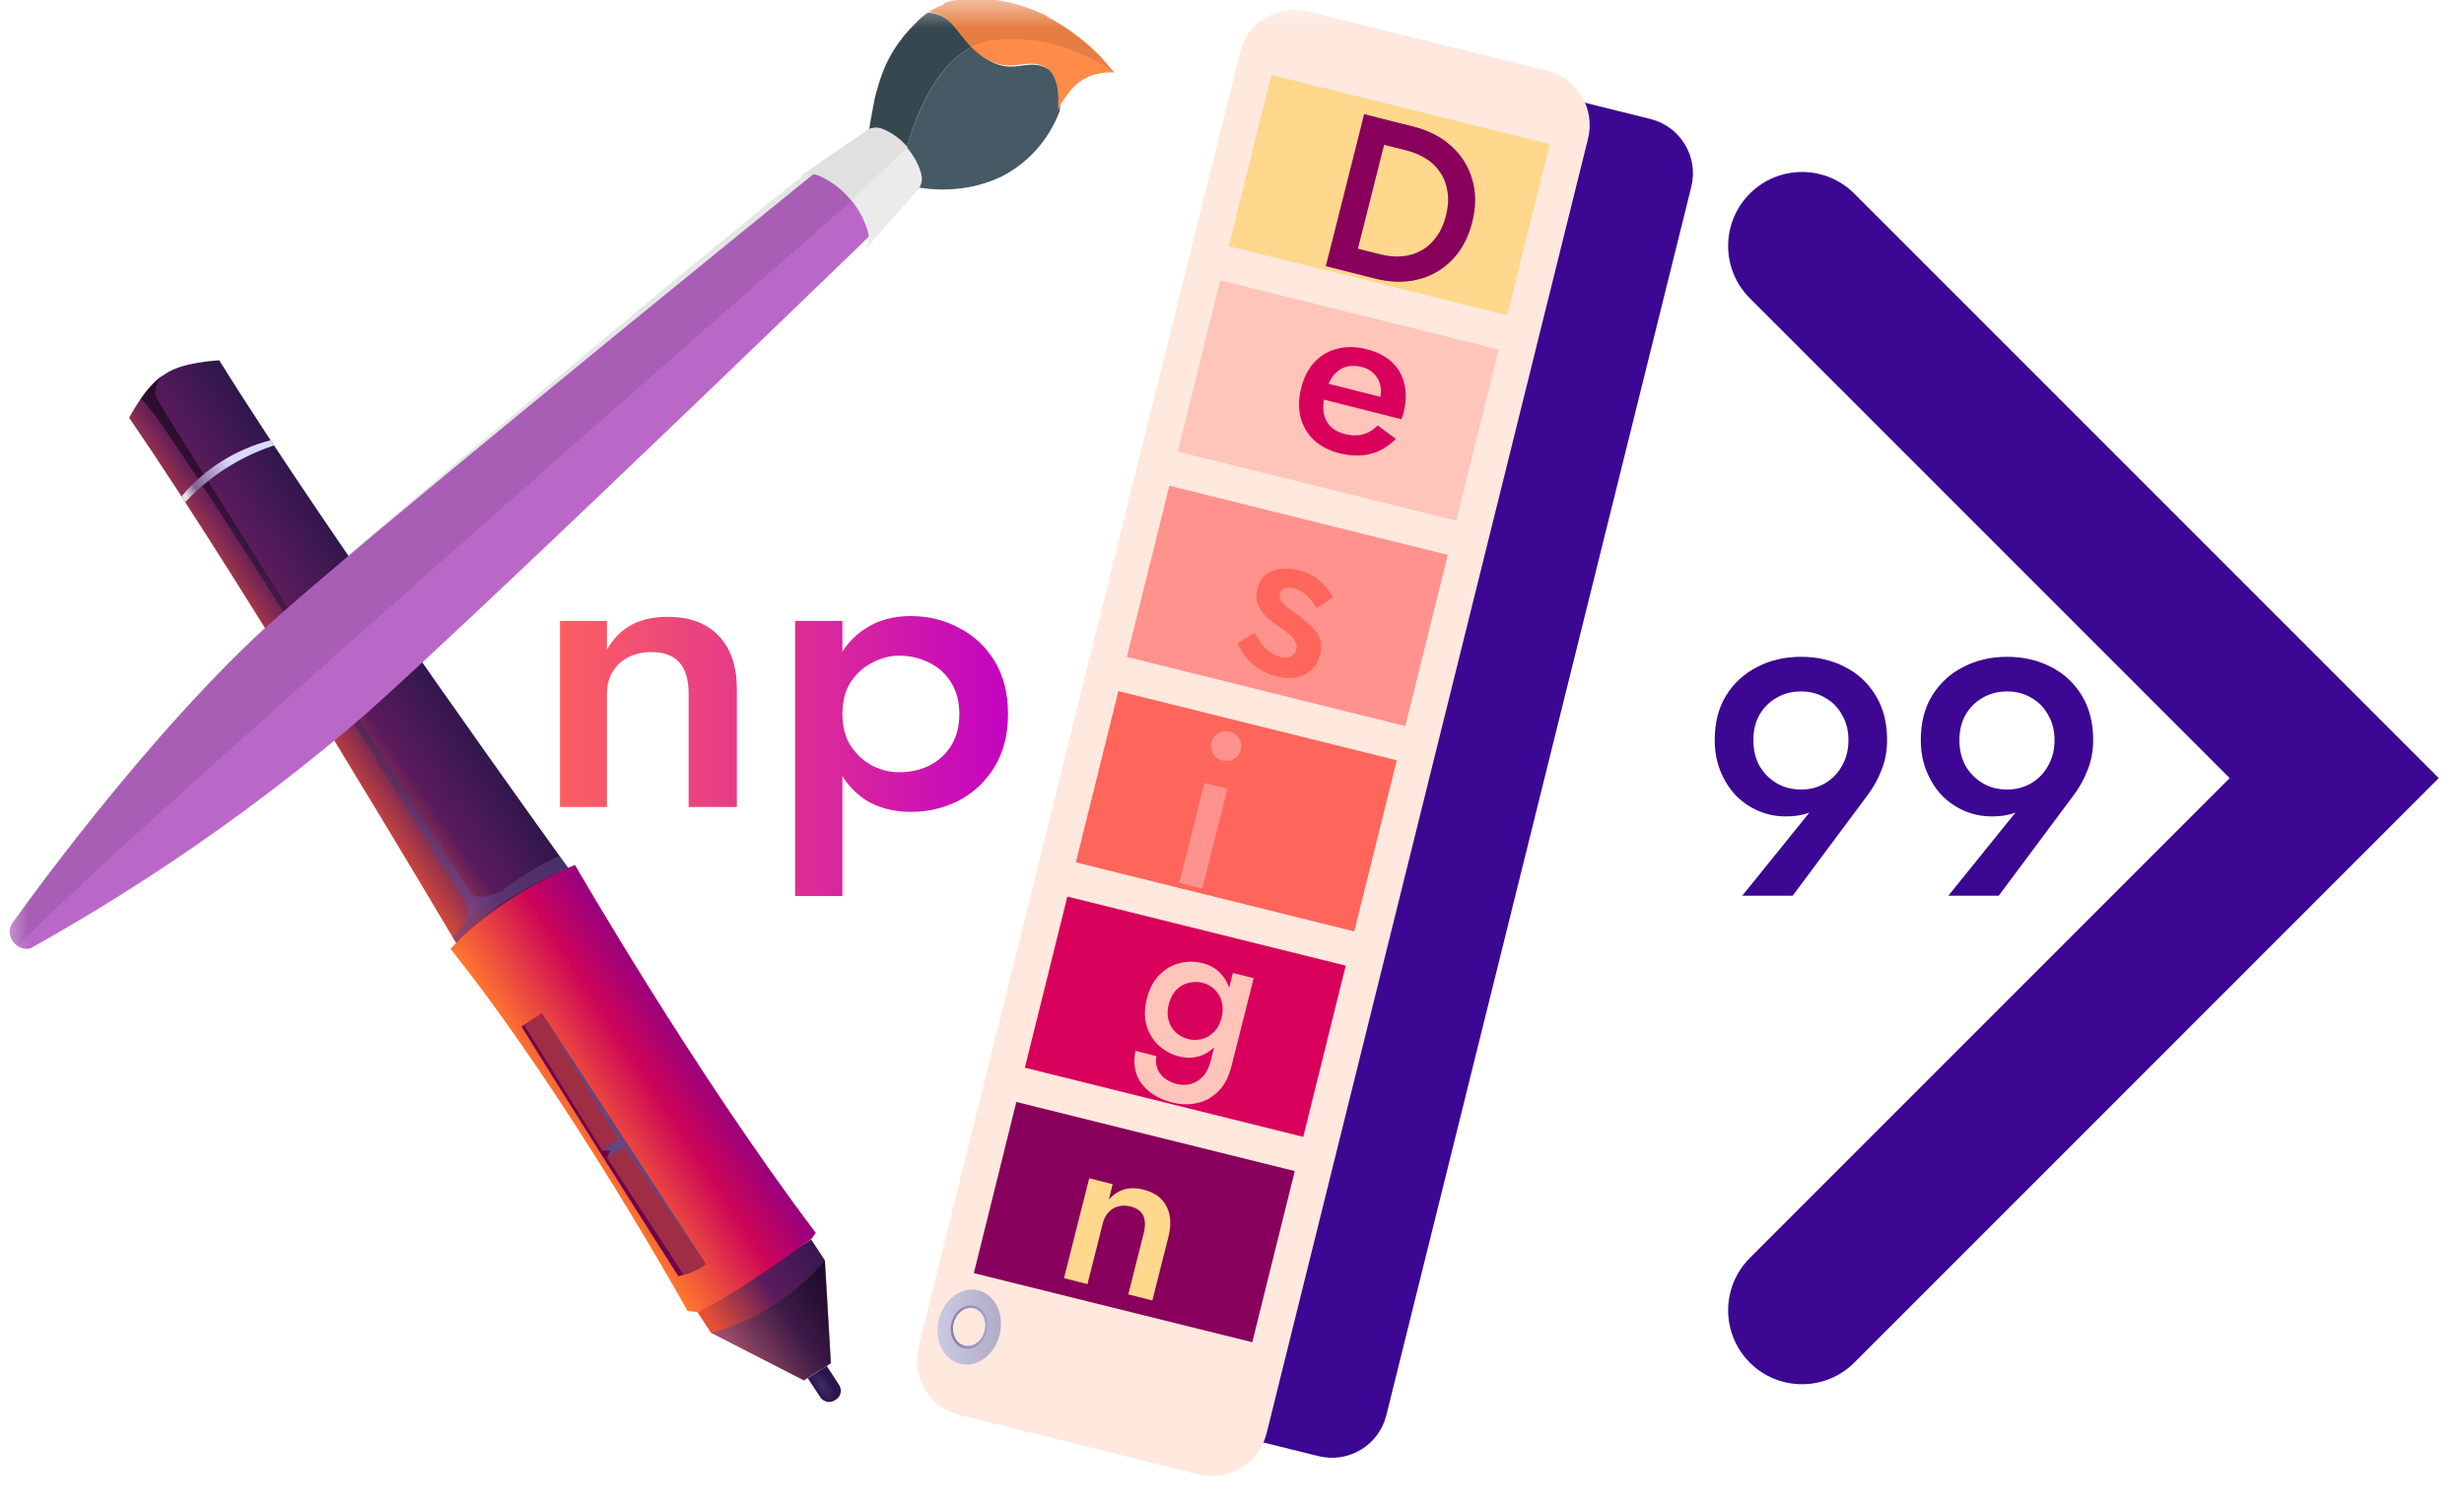 <svg width="44" height="27" viewBox="0 0 44 27" fill="none" xmlns="http://www.w3.org/2000/svg">
<g clip-path="url(#clip0_837_34)">
<mask id="mask0_837_34" style="mask-type:luminance" maskUnits="userSpaceOnUse" x="0" y="0" width="44" height="27">
<path d="M44 0H0V27H44V0Z" fill="white"/>
</mask>
<g mask="url(#mask0_837_34)">
<path fill-rule="evenodd" clip-rule="evenodd" d="M2.307 7.461C4.401 10.507 8.145 16.839 8.145 16.839L8.325 16.723L12.639 23.315L12.454 23.429L12.695 23.797L14.354 24.648L14.594 24.495L14.835 24.342L14.727 22.5L14.486 22.133L14.305 22.247L9.996 15.656L10.176 15.54C10.176 15.54 5.865 9.575 3.915 6.434C3.915 6.434 3.233 6.464 2.939 6.686C2.615 6.859 2.307 7.461 2.307 7.461Z" fill="url(#paint0_linear_837_34)"/>
<path fill-rule="evenodd" clip-rule="evenodd" d="M12.454 23.429L12.277 23.409C12.277 23.409 10.161 19.592 8.045 16.944C8.045 16.944 8.77 16.087 10.267 15.443C10.267 15.443 12.407 19.159 14.568 22.014L14.488 22.125C14.488 22.125 13.091 23.149 12.454 23.429Z" fill="url(#paint1_linear_837_34)"/>
<path fill-rule="evenodd" clip-rule="evenodd" d="M14.425 24.609L14.655 24.959C14.685 24.999 14.73 25.024 14.779 25.031C14.829 25.038 14.879 25.026 14.918 24.996C14.961 24.973 14.993 24.933 15.007 24.886C15.021 24.838 15.016 24.788 14.993 24.744L14.764 24.391L14.425 24.609Z" fill="url(#paint2_radial_837_34)"/>
<g style="mix-blend-mode:multiply" opacity="0.5">
<path fill-rule="evenodd" clip-rule="evenodd" d="M8.082 16.729C8.082 16.729 8.947 15.731 9.995 15.283L10.144 15.503C10.144 15.503 8.836 16.005 8.152 16.837L8.082 16.729Z" fill="#614881"/>
</g>
<path style="mix-blend-mode:screen" opacity="0.5" fill-rule="evenodd" clip-rule="evenodd" d="M2.505 7.132C2.654 6.936 8.165 15.915 8.312 16.128C8.458 16.341 8.182 16.614 8.182 16.614C8.431 16.363 8.695 16.127 8.971 15.907C8.971 15.907 8.582 16.089 8.453 15.979C8.324 15.868 2.808 7.204 2.775 7.064C2.741 6.925 2.875 6.722 2.875 6.722C2.734 6.842 2.61 6.98 2.505 7.132Z" fill="url(#paint3_linear_837_34)"/>
<path fill-rule="evenodd" clip-rule="evenodd" d="M3.307 8.968C3.741 8.503 4.287 8.154 4.894 7.954L4.834 7.861C4.209 8.021 3.651 8.371 3.241 8.864L3.307 8.968Z" fill="url(#paint4_linear_837_34)"/>
<path style="mix-blend-mode:screen" opacity="0.5" fill-rule="evenodd" clip-rule="evenodd" d="M12.7 23.799C13.497 23.583 14.206 23.13 14.733 22.5L14.841 24.342L14.361 24.647L12.7 23.799Z" fill="url(#paint5_linear_837_34)"/>
<path fill-rule="evenodd" clip-rule="evenodd" d="M12.114 22.788C12.289 22.747 12.454 22.673 12.601 22.572L9.678 18.098L9.312 18.331C9.312 18.331 10.923 20.927 12.114 22.788Z" fill="url(#paint6_linear_837_34)"/>
<path fill-rule="evenodd" clip-rule="evenodd" d="M12.208 22.763L10.841 20.676L10.904 20.543L10.754 20.542L9.36 18.305L9.676 18.103L12.601 22.572C12.486 22.663 12.352 22.729 12.208 22.763Z" fill="#9F2E45"/>
<g style="mix-blend-mode:multiply">
<path fill-rule="evenodd" clip-rule="evenodd" d="M9.676 18.103L11.04 20.345L10.755 20.543L10.903 20.543L10.841 20.676L11.146 20.482L12.601 22.572L9.676 18.103Z" fill="#614881"/>
</g>
<path d="M16.42 3.352C16.42 3.352 8.921 10.622 6.522 12.759C4.69 14.336 2.702 15.726 0.579 16.914L0.569 16.923C0.523 16.945 0.469 16.949 0.415 16.936C0.361 16.923 0.309 16.893 0.267 16.851C0.225 16.809 0.195 16.756 0.181 16.701C0.167 16.645 0.17 16.59 0.19 16.542C0.196 16.525 0.204 16.508 0.215 16.494C0.215 16.494 2.637 13.057 4.99 10.982C7.343 8.908 15.509 2.313 15.509 2.313C15.551 2.292 15.599 2.282 15.649 2.284C15.699 2.286 15.751 2.3 15.799 2.325C15.947 2.398 16.082 2.503 16.193 2.632C16.305 2.76 16.39 2.909 16.441 3.066C16.459 3.116 16.466 3.168 16.463 3.217C16.459 3.266 16.445 3.312 16.42 3.352Z" fill="#BA68C8"/>
<path opacity="0.1" d="M0.186 16.537C0.191 16.52 0.2 16.503 0.211 16.489C0.211 16.489 2.633 13.052 4.985 10.977C6.561 9.576 13.727 3.54 14.723 2.847L15.205 3.589C15.205 3.589 0.178 16.709 0.342 16.915C0.308 16.897 0.277 16.873 0.251 16.844C0.224 16.815 0.203 16.782 0.189 16.747C0.174 16.711 0.166 16.675 0.166 16.639C0.165 16.602 0.172 16.568 0.186 16.537Z" fill="black"/>
<path d="M16.196 2.628C16.257 2.41 16.588 1.23 17.353 0.835C17.444 0.933 17.549 1.016 17.663 1.08C18.1 1.33 18.326 1.049 18.671 1.206C19.015 1.362 18.922 1.982 18.922 1.987C18.729 2.49 18.377 2.892 17.913 3.138C17.471 3.359 16.953 3.433 16.421 3.352L15.513 2.305L16.196 2.628Z" fill="#455A64"/>
<path d="M16.568 0.226C16.984 0.25 17.093 0.556 17.353 0.835C16.582 1.236 16.257 2.41 16.196 2.628L15.518 2.323C15.541 2.187 15.565 2.042 15.596 1.885L15.618 1.768C15.636 1.69 15.659 1.608 15.683 1.529C15.72 1.4 15.765 1.276 15.819 1.156C15.857 1.073 15.901 0.991 15.951 0.908C16.062 0.729 16.193 0.566 16.343 0.422C16.41 0.348 16.485 0.282 16.568 0.226Z" fill="#37474F"/>
<path d="M16.572 0.223C16.611 0.189 16.662 0.171 16.709 0.148L16.72 0.139C16.748 0.115 16.791 0.109 16.827 0.095C16.864 0.081 16.849 0.077 16.859 0.067C16.867 0.06 16.875 0.053 16.883 0.047C16.903 0.04 16.924 0.033 16.945 0.029C16.969 0.021 16.993 0.015 17.018 0.01C17.077 -0 17.135 -0.011 17.193 -0.017C17.25 -0.024 17.309 -0.029 17.368 -0.03C17.426 -0.031 17.483 -0.031 17.541 -0.028C17.903 -0.006 18.27 0.089 18.621 0.249L18.693 0.285L18.708 0.303L18.791 0.347C18.96 0.444 19.123 0.553 19.279 0.674C19.349 0.729 19.413 0.781 19.47 0.834C19.527 0.887 19.58 0.935 19.626 0.98L19.686 1.048L19.827 1.211L19.9 1.295C19.737 1.284 19.579 1.309 19.439 1.371C19.298 1.432 19.179 1.528 19.089 1.65C19.01 1.746 18.943 1.852 18.889 1.966C18.889 1.966 18.977 1.337 18.637 1.185C18.297 1.034 18.066 1.31 17.63 1.059C17.516 0.996 17.411 0.913 17.32 0.814C17.06 0.536 16.957 0.237 16.535 0.206L16.572 0.223Z" fill="#FF8B49"/>
<path opacity="0.1" d="M19.933 1.316C19.277 0.853 18.516 0.636 17.803 0.708C17.642 0.721 17.49 0.764 17.353 0.835C17.093 0.556 16.991 0.257 16.568 0.226C16.607 0.193 16.658 0.175 16.705 0.152L16.716 0.142C16.744 0.118 16.787 0.112 16.823 0.099C16.86 0.085 16.845 0.08 16.855 0.071C16.863 0.064 16.871 0.057 16.879 0.051C16.899 0.043 16.92 0.037 16.941 0.032C16.965 0.024 16.989 0.018 17.014 0.013C17.073 0.003 17.131 -0.007 17.189 -0.013C17.247 -0.021 17.305 -0.026 17.364 -0.026C17.422 -0.028 17.479 -0.028 17.537 -0.025C17.899 -0.002 18.265 0.092 18.617 0.253L18.689 0.289L18.704 0.306L18.787 0.351C18.956 0.447 19.119 0.556 19.275 0.677C19.345 0.732 19.409 0.784 19.466 0.837C19.523 0.89 19.576 0.938 19.622 0.983L19.682 1.052L19.823 1.215L19.896 1.299L19.933 1.316Z" fill="black"/>
<path d="M15.507 2.31C15.549 2.289 15.597 2.28 15.647 2.282C15.697 2.284 15.748 2.298 15.796 2.322C15.944 2.395 16.08 2.5 16.191 2.629C16.303 2.758 16.388 2.907 16.439 3.064C16.457 3.115 16.465 3.169 16.461 3.22C16.456 3.27 16.44 3.318 16.414 3.357C16.119 3.706 15.789 4.078 15.439 4.466C15.477 4.417 15.502 4.357 15.51 4.291C15.518 4.225 15.509 4.155 15.484 4.087C15.419 3.889 15.312 3.701 15.171 3.538C15.03 3.375 14.859 3.242 14.671 3.15C14.608 3.117 14.541 3.1 14.475 3.099C14.409 3.098 14.347 3.113 14.293 3.143C14.754 2.824 15.199 2.515 15.507 2.31Z" fill="#EBEBEB"/>
<path d="M15.209 3.585C15.062 3.403 14.877 3.255 14.672 3.159C14.608 3.126 14.541 3.109 14.475 3.108C14.409 3.107 14.347 3.122 14.293 3.152C14.759 2.829 15.21 2.514 15.517 2.31C15.559 2.289 15.607 2.279 15.658 2.281C15.708 2.283 15.759 2.297 15.807 2.322C15.958 2.39 16.096 2.495 16.206 2.627L15.215 3.571L15.209 3.585Z" fill="#E0E0E0"/>
<path fill-rule="evenodd" clip-rule="evenodd" d="M31.246 3.458C31.761 2.942 32.597 2.942 33.113 3.458L43.549 13.894L33.113 24.33C32.597 24.846 31.761 24.846 31.246 24.33C30.731 23.815 30.731 22.979 31.246 22.464L39.816 13.894L31.246 5.324C30.731 4.809 30.731 3.973 31.246 3.458Z" fill="#3C0792"/>
<path d="M29.472 2.125L24.649 0.927C24.113 0.794 23.571 1.121 23.438 1.657L17.991 23.592C17.858 24.128 18.185 24.67 18.721 24.803L23.544 26.001C24.08 26.134 24.622 25.808 24.756 25.271L30.202 3.336C30.335 2.8 30.008 2.258 29.472 2.125Z" fill="#3C0792"/>
<path d="M27.628 1.264L23.355 0.203C22.819 0.07 22.276 0.396 22.143 0.932L16.402 24.053C16.269 24.589 16.596 25.131 17.132 25.265L21.405 26.326C21.942 26.459 22.484 26.132 22.617 25.596L28.358 2.476C28.491 1.94 28.164 1.397 27.628 1.264Z" fill="#FFE8DE"/>
<path d="M27.674 2.573L22.702 1.339L21.943 4.395L26.915 5.629L27.674 2.573Z" fill="#FFD88D"/>
<path d="M26.763 6.241L21.791 5.006L21.032 8.063L26.004 9.297L26.763 6.241Z" fill="#FFC4BA"/>
<path d="M25.852 9.908L20.881 8.674L20.122 11.73L25.094 12.965L25.852 9.908Z" fill="#FF928D"/>
<path d="M24.942 13.576L19.97 12.341L19.211 15.398L24.183 16.632L24.942 13.576Z" fill="#FF665B"/>
<path d="M24.031 17.243L19.06 16.009L18.301 19.065L23.272 20.3L24.031 17.243Z" fill="#D9005B"/>
<path d="M23.121 20.911L18.149 19.677L17.39 22.733L22.362 23.967L23.121 20.911Z" fill="#88005B"/>
<path fill-rule="evenodd" clip-rule="evenodd" d="M16.739 23.746C16.738 23.878 16.769 24.004 16.83 24.108C16.891 24.213 16.979 24.291 17.082 24.332C17.185 24.374 17.299 24.378 17.409 24.342C17.52 24.307 17.621 24.235 17.702 24.135C17.782 24.034 17.838 23.911 17.862 23.779C17.885 23.648 17.876 23.515 17.834 23.396C17.793 23.278 17.722 23.18 17.63 23.114C17.537 23.049 17.428 23.019 17.316 23.029C17.241 23.035 17.167 23.059 17.098 23.098C17.029 23.137 16.965 23.192 16.912 23.259C16.858 23.325 16.816 23.403 16.786 23.486C16.756 23.57 16.741 23.658 16.739 23.746ZM17.596 23.673C17.595 23.741 17.576 23.808 17.543 23.866C17.51 23.925 17.463 23.971 17.41 24.001C17.356 24.031 17.298 24.041 17.242 24.032C17.186 24.023 17.135 23.994 17.096 23.949C17.057 23.904 17.031 23.845 17.021 23.779C17.012 23.714 17.019 23.645 17.043 23.581C17.066 23.517 17.105 23.461 17.154 23.421C17.202 23.38 17.259 23.356 17.316 23.352C17.392 23.348 17.465 23.378 17.517 23.439C17.57 23.499 17.598 23.583 17.596 23.673Z" fill="url(#paint7_linear_837_34)"/>
<path fill-rule="evenodd" clip-rule="evenodd" d="M16.977 23.726C16.976 23.802 16.995 23.876 17.03 23.936C17.066 23.997 17.116 24.042 17.176 24.066C17.236 24.09 17.302 24.092 17.366 24.072C17.43 24.051 17.489 24.009 17.536 23.951C17.583 23.892 17.615 23.821 17.629 23.744C17.642 23.668 17.637 23.591 17.613 23.522C17.589 23.453 17.547 23.396 17.494 23.358C17.44 23.321 17.377 23.303 17.311 23.309C17.268 23.313 17.225 23.326 17.185 23.349C17.145 23.372 17.108 23.404 17.077 23.443C17.046 23.482 17.021 23.526 17.004 23.575C16.987 23.623 16.978 23.675 16.977 23.726ZM17.596 23.673C17.594 23.741 17.576 23.808 17.543 23.866C17.509 23.925 17.463 23.972 17.409 24.001C17.356 24.031 17.297 24.041 17.242 24.032C17.186 24.023 17.135 23.994 17.096 23.949C17.056 23.904 17.03 23.845 17.021 23.779C17.011 23.714 17.019 23.645 17.042 23.581C17.066 23.517 17.105 23.461 17.153 23.421C17.202 23.38 17.258 23.356 17.316 23.352C17.392 23.348 17.465 23.379 17.517 23.439C17.569 23.499 17.598 23.583 17.596 23.673Z" fill="url(#paint8_linear_837_34)"/>
<path d="M12.297 12.387C12.297 12.142 12.243 11.956 12.134 11.831C12.025 11.706 11.857 11.643 11.63 11.643C11.474 11.643 11.337 11.674 11.218 11.737C11.099 11.795 11.006 11.881 10.939 11.997C10.872 12.108 10.838 12.238 10.838 12.387V14.41H10V11.087H10.838V11.6C10.952 11.402 11.097 11.255 11.273 11.159C11.454 11.062 11.668 11.014 11.917 11.014C12.32 11.014 12.628 11.13 12.84 11.361C13.052 11.588 13.158 11.901 13.158 12.3V14.41H12.297V12.387Z" fill="url(#paint9_linear_837_34)"/>
<path d="M15.043 16H14.198V11.087H15.043V16ZM18 12.749C18 13.115 17.92 13.43 17.759 13.695C17.599 13.955 17.387 14.155 17.123 14.295C16.859 14.43 16.572 14.497 16.262 14.497C15.957 14.497 15.69 14.427 15.463 14.288C15.24 14.143 15.067 13.941 14.943 13.681C14.824 13.416 14.764 13.105 14.764 12.749C14.764 12.387 14.824 12.077 14.943 11.816C15.067 11.556 15.24 11.357 15.463 11.217C15.69 11.072 15.957 11 16.262 11C16.572 11 16.859 11.07 17.123 11.21C17.387 11.344 17.599 11.542 17.759 11.802C17.92 12.062 18 12.378 18 12.749ZM17.131 12.749C17.131 12.527 17.082 12.339 16.983 12.185C16.885 12.026 16.753 11.908 16.588 11.831C16.427 11.749 16.249 11.708 16.052 11.708C15.892 11.708 15.734 11.749 15.579 11.831C15.424 11.908 15.294 12.024 15.191 12.178C15.093 12.332 15.043 12.522 15.043 12.749C15.043 12.975 15.093 13.165 15.191 13.319C15.294 13.473 15.424 13.591 15.579 13.673C15.734 13.751 15.892 13.789 16.052 13.789C16.249 13.789 16.427 13.751 16.588 13.673C16.753 13.591 16.885 13.473 16.983 13.319C17.082 13.16 17.131 12.97 17.131 12.749Z" fill="url(#paint10_linear_837_34)"/>
<path d="M33.008 13.216C33.008 13.044 32.97 12.894 32.894 12.766C32.822 12.634 32.722 12.532 32.594 12.46C32.466 12.384 32.322 12.346 32.162 12.346C31.998 12.346 31.852 12.384 31.724 12.46C31.596 12.532 31.494 12.634 31.418 12.766C31.346 12.894 31.31 13.044 31.31 13.216C31.31 13.388 31.346 13.54 31.418 13.672C31.494 13.804 31.596 13.908 31.724 13.984C31.852 14.06 31.998 14.098 32.162 14.098C32.322 14.098 32.466 14.06 32.594 13.984C32.722 13.908 32.822 13.804 32.894 13.672C32.97 13.54 33.008 13.388 33.008 13.216ZM32.012 15.994H31.112L32.444 14.344L32.552 14.326C32.456 14.43 32.356 14.498 32.252 14.53C32.148 14.562 32.026 14.578 31.886 14.578C31.718 14.578 31.558 14.546 31.406 14.482C31.254 14.418 31.118 14.326 30.998 14.206C30.882 14.082 30.79 13.936 30.722 13.768C30.654 13.6 30.62 13.416 30.62 13.216C30.62 12.904 30.688 12.638 30.824 12.418C30.964 12.194 31.15 12.024 31.382 11.908C31.614 11.788 31.874 11.728 32.162 11.728C32.45 11.728 32.71 11.788 32.942 11.908C33.174 12.024 33.358 12.194 33.494 12.418C33.63 12.638 33.698 12.904 33.698 13.216C33.698 13.412 33.664 13.592 33.596 13.756C33.532 13.92 33.448 14.07 33.344 14.206L32.012 15.994Z" fill="#3C0792"/>
<path d="M36.688 13.216C36.688 13.044 36.65 12.894 36.574 12.766C36.502 12.634 36.402 12.532 36.274 12.46C36.146 12.384 36.002 12.346 35.842 12.346C35.678 12.346 35.532 12.384 35.404 12.46C35.276 12.532 35.174 12.634 35.098 12.766C35.026 12.894 34.99 13.044 34.99 13.216C34.99 13.388 35.026 13.54 35.098 13.672C35.174 13.804 35.276 13.908 35.404 13.984C35.532 14.06 35.678 14.098 35.842 14.098C36.002 14.098 36.146 14.06 36.274 13.984C36.402 13.908 36.502 13.804 36.574 13.672C36.65 13.54 36.688 13.388 36.688 13.216ZM35.692 15.994H34.792L36.124 14.344L36.232 14.326C36.136 14.43 36.036 14.498 35.932 14.53C35.828 14.562 35.706 14.578 35.566 14.578C35.398 14.578 35.238 14.546 35.086 14.482C34.934 14.418 34.798 14.326 34.678 14.206C34.562 14.082 34.47 13.936 34.402 13.768C34.334 13.6 34.3 13.416 34.3 13.216C34.3 12.904 34.368 12.638 34.504 12.418C34.644 12.194 34.83 12.024 35.062 11.908C35.294 11.788 35.554 11.728 35.842 11.728C36.13 11.728 36.39 11.788 36.622 11.908C36.854 12.024 37.038 12.194 37.174 12.418C37.31 12.638 37.378 12.904 37.378 13.216C37.378 13.412 37.344 13.592 37.276 13.756C37.212 13.92 37.128 14.07 37.024 14.206L35.692 15.994Z" fill="#3C0792"/>
<path d="M24.36 2.038L24.825 2.156L24.14 4.87L23.675 4.753L24.36 2.038ZM24.551 4.974L23.958 4.824L24.066 4.394L24.648 4.541C24.783 4.575 24.912 4.587 25.035 4.576C25.159 4.566 25.272 4.533 25.374 4.476C25.479 4.42 25.569 4.34 25.645 4.235C25.724 4.131 25.782 4.003 25.821 3.851C25.859 3.698 25.869 3.557 25.849 3.429C25.831 3.301 25.79 3.187 25.724 3.088C25.661 2.989 25.578 2.906 25.474 2.839C25.37 2.771 25.25 2.721 25.116 2.687L24.534 2.54L24.643 2.11L25.236 2.259C25.513 2.329 25.742 2.447 25.922 2.614C26.104 2.778 26.227 2.977 26.292 3.21C26.36 3.442 26.359 3.695 26.29 3.969C26.221 4.243 26.101 4.467 25.93 4.642C25.763 4.814 25.561 4.93 25.322 4.991C25.085 5.05 24.828 5.044 24.551 4.974Z" fill="#88005B"/>
<path d="M23.912 8.092C23.73 8.046 23.58 7.967 23.46 7.854C23.342 7.742 23.264 7.606 23.224 7.448C23.184 7.289 23.188 7.117 23.235 6.931C23.282 6.742 23.361 6.587 23.472 6.467C23.584 6.347 23.72 6.267 23.879 6.227C24.038 6.185 24.212 6.187 24.401 6.235C24.589 6.282 24.741 6.359 24.854 6.465C24.968 6.57 25.042 6.701 25.077 6.855C25.116 7.008 25.111 7.18 25.063 7.371C25.058 7.392 25.051 7.414 25.042 7.436C25.036 7.46 25.031 7.476 25.026 7.486L23.459 7.09L23.531 6.803L24.741 7.109L24.568 7.255C24.58 7.241 24.593 7.223 24.607 7.199C24.625 7.173 24.636 7.151 24.64 7.133C24.664 7.037 24.666 6.949 24.645 6.87C24.626 6.791 24.588 6.724 24.531 6.668C24.476 6.613 24.404 6.574 24.317 6.552C24.21 6.525 24.114 6.526 24.027 6.553C23.941 6.581 23.867 6.634 23.806 6.712C23.745 6.79 23.697 6.893 23.662 7.022C23.629 7.151 23.621 7.266 23.637 7.366C23.653 7.464 23.693 7.546 23.756 7.611C23.822 7.677 23.909 7.724 24.018 7.751C24.132 7.78 24.237 7.782 24.334 7.757C24.431 7.732 24.52 7.679 24.601 7.597L24.925 7.836C24.791 7.973 24.641 8.062 24.473 8.105C24.306 8.148 24.118 8.144 23.912 8.092Z" fill="#D9005B"/>
<path d="M22.406 11.299C22.447 11.375 22.49 11.444 22.535 11.505C22.584 11.564 22.635 11.612 22.688 11.651C22.743 11.686 22.799 11.712 22.859 11.727C22.934 11.746 22.996 11.743 23.046 11.72C23.099 11.698 23.132 11.657 23.147 11.597C23.16 11.546 23.155 11.498 23.13 11.453C23.106 11.405 23.068 11.361 23.015 11.321C22.963 11.277 22.9 11.231 22.827 11.182C22.755 11.131 22.684 11.075 22.614 11.013C22.548 10.95 22.497 10.876 22.463 10.794C22.432 10.711 22.429 10.617 22.456 10.511C22.483 10.403 22.534 10.319 22.606 10.26C22.681 10.202 22.77 10.168 22.871 10.158C22.976 10.146 23.083 10.154 23.191 10.181C23.29 10.206 23.378 10.243 23.456 10.293C23.537 10.344 23.606 10.401 23.664 10.465C23.722 10.53 23.768 10.598 23.802 10.669L23.507 10.859C23.465 10.774 23.408 10.699 23.337 10.634C23.265 10.57 23.185 10.526 23.097 10.504C23.038 10.489 22.985 10.489 22.94 10.505C22.895 10.522 22.866 10.554 22.854 10.603C22.843 10.645 22.851 10.686 22.876 10.729C22.904 10.769 22.943 10.809 22.994 10.849C23.047 10.89 23.106 10.934 23.171 10.98C23.259 11.044 23.339 11.11 23.41 11.177C23.481 11.244 23.533 11.318 23.565 11.398C23.6 11.478 23.603 11.572 23.576 11.681C23.534 11.849 23.441 11.97 23.299 12.044C23.16 12.116 22.992 12.127 22.795 12.078C22.674 12.047 22.566 12.001 22.471 11.938C22.38 11.874 22.303 11.803 22.241 11.723C22.182 11.643 22.135 11.562 22.1 11.482L22.406 11.299Z" fill="#FF665B"/>
<path d="M21.629 13.256C21.648 13.184 21.689 13.129 21.753 13.093C21.82 13.058 21.888 13.049 21.958 13.066C22.033 13.085 22.088 13.126 22.125 13.187C22.165 13.249 22.175 13.317 22.157 13.389C22.139 13.459 22.098 13.513 22.033 13.552C21.972 13.588 21.903 13.597 21.828 13.579C21.759 13.561 21.703 13.521 21.661 13.458C21.622 13.393 21.612 13.326 21.629 13.256ZM21.508 13.98L21.919 14.084L21.469 15.868L21.058 15.764L21.508 13.98Z" fill="#FF928D"/>
<path d="M20.277 18.764L20.652 18.859C20.637 18.932 20.64 19.002 20.663 19.07C20.688 19.138 20.73 19.198 20.789 19.247C20.849 19.297 20.923 19.333 21.012 19.356C21.091 19.376 21.172 19.376 21.254 19.357C21.336 19.338 21.409 19.295 21.472 19.23C21.538 19.164 21.587 19.071 21.618 18.949L22.016 17.372L22.387 17.466L21.989 19.043C21.94 19.237 21.86 19.387 21.749 19.493C21.64 19.6 21.515 19.668 21.373 19.697C21.231 19.728 21.086 19.725 20.939 19.688C20.764 19.643 20.622 19.575 20.514 19.483C20.404 19.394 20.329 19.287 20.289 19.162C20.251 19.038 20.247 18.905 20.277 18.764ZM20.479 17.834C20.524 17.654 20.598 17.513 20.701 17.41C20.805 17.304 20.925 17.233 21.06 17.198C21.198 17.163 21.336 17.163 21.474 17.198C21.61 17.232 21.719 17.296 21.802 17.389C21.889 17.48 21.946 17.595 21.973 17.734C22.002 17.873 21.995 18.03 21.951 18.206C21.907 18.379 21.839 18.519 21.747 18.628C21.657 18.737 21.553 18.812 21.433 18.854C21.316 18.894 21.19 18.897 21.054 18.863C20.916 18.828 20.795 18.763 20.69 18.667C20.587 18.571 20.515 18.452 20.474 18.31C20.433 18.168 20.434 18.009 20.479 17.834ZM20.871 17.933C20.844 18.041 20.843 18.137 20.869 18.223C20.894 18.309 20.938 18.381 21.001 18.439C21.066 18.496 21.142 18.535 21.228 18.556C21.301 18.575 21.377 18.574 21.456 18.554C21.538 18.535 21.611 18.494 21.674 18.43C21.74 18.365 21.787 18.279 21.814 18.171C21.835 18.087 21.839 18.011 21.827 17.943C21.817 17.874 21.795 17.812 21.761 17.759C21.728 17.703 21.686 17.658 21.635 17.623C21.587 17.588 21.536 17.564 21.482 17.551C21.396 17.529 21.31 17.528 21.225 17.549C21.143 17.568 21.071 17.61 21.008 17.673C20.944 17.737 20.899 17.823 20.871 17.933Z" fill="#FFC4BA"/>
<path d="M20.422 22.027C20.455 21.895 20.453 21.788 20.416 21.707C20.379 21.627 20.303 21.572 20.189 21.543C20.112 21.523 20.039 21.523 19.971 21.541C19.904 21.558 19.845 21.592 19.796 21.646C19.747 21.697 19.713 21.762 19.693 21.843L19.419 22.929L19 22.823L19.45 21.039L19.869 21.145L19.8 21.42C19.883 21.328 19.976 21.268 20.076 21.238C20.18 21.209 20.294 21.21 20.418 21.242C20.62 21.293 20.758 21.393 20.832 21.544C20.908 21.693 20.918 21.874 20.864 22.089L20.578 23.221L20.148 23.113L20.422 22.027Z" fill="#FFD88D"/>
</g>
</g>
<defs>
<linearGradient id="paint0_linear_837_34" x1="7.638" y1="16.356" x2="9.949" y2="14.741" gradientUnits="userSpaceOnUse">
<stop stop-color="#E55036"/>
<stop offset="0.42" stop-color="#5B1B5C"/>
<stop offset="0.98" stop-color="#2A164A"/>
</linearGradient>
<linearGradient id="paint1_linear_837_34" x1="12.424" y1="18.729" x2="10.179" y2="20.198" gradientUnits="userSpaceOnUse">
<stop offset="0.03" stop-color="#9A007E"/>
<stop offset="0.38" stop-color="#CD0558"/>
<stop offset="1" stop-color="#FF792E"/>
</linearGradient>
<radialGradient id="paint2_radial_837_34" cx="0" cy="0" r="1" gradientUnits="userSpaceOnUse" gradientTransform="translate(14.692 24.746) rotate(-122.983) scale(0.336 0.153)">
<stop stop-color="#2F3460"/>
<stop offset="0.64" stop-color="#391B5C"/>
<stop offset="0.98" stop-color="#2A164A"/>
</radialGradient>
<linearGradient id="paint3_linear_837_34" x1="8.623" y1="16.33" x2="2.597" y2="6.9" gradientUnits="userSpaceOnUse">
<stop offset="0.01" stop-color="#6052A9"/>
<stop offset="0.06" stop-color="#594C9C"/>
<stop offset="0.29" stop-color="#393165"/>
<stop offset="0.51" stop-color="#211C39"/>
<stop offset="0.71" stop-color="#0F0D1A"/>
<stop offset="0.87" stop-color="#040307"/>
<stop offset="0.99"/>
</linearGradient>
<linearGradient id="paint4_linear_837_34" x1="4.823" y1="7.84" x2="3.247" y2="8.872" gradientUnits="userSpaceOnUse">
<stop offset="0.43" stop-color="#D8D9FF"/>
<stop offset="0.84" stop-color="#80618E"/>
<stop offset="0.96" stop-color="#E3DCE6"/>
</linearGradient>
<linearGradient id="paint5_linear_837_34" x1="15.174" y1="23.173" x2="13.157" y2="24.493" gradientUnits="userSpaceOnUse">
<stop offset="0.01"/>
<stop offset="0.13" stop-color="#040307"/>
<stop offset="0.29" stop-color="#0F0D1A"/>
<stop offset="0.49" stop-color="#211C39"/>
<stop offset="0.71" stop-color="#393165"/>
<stop offset="0.94" stop-color="#594C9C"/>
<stop offset="0.99" stop-color="#6052A9"/>
</linearGradient>
<linearGradient id="paint6_linear_837_34" x1="11.138" y1="20.335" x2="10.698" y2="20.624" gradientUnits="userSpaceOnUse">
<stop offset="0.03" stop-color="#930045"/>
<stop offset="1" stop-color="#6B004D"/>
</linearGradient>
<linearGradient id="paint7_linear_837_34" x1="17.874" y1="23.65" x2="16.741" y2="23.634" gradientUnits="userSpaceOnUse">
<stop offset="0.02" stop-color="#B1ACC7"/>
<stop offset="1" stop-color="#CCCAE2"/>
</linearGradient>
<linearGradient id="paint8_linear_837_34" x1="17.636" y1="23.67" x2="16.977" y2="23.661" gradientUnits="userSpaceOnUse">
<stop stop-color="#A6A3CC"/>
<stop offset="0.98" stop-color="#8C7DAC"/>
</linearGradient>
<linearGradient id="paint9_linear_837_34" x1="18.298" y1="13.378" x2="9.429" y2="13.378" gradientUnits="userSpaceOnUse">
<stop stop-color="#C100C5"/>
<stop offset="1" stop-color="#FF665B"/>
</linearGradient>
<linearGradient id="paint10_linear_837_34" x1="18.298" y1="13.378" x2="9.429" y2="13.378" gradientUnits="userSpaceOnUse">
<stop stop-color="#C100C5"/>
<stop offset="1" stop-color="#FF665B"/>
</linearGradient>
<clipPath id="clip0_837_34">
<rect width="44" height="27" fill="white"/>
</clipPath>
</defs>
</svg>
